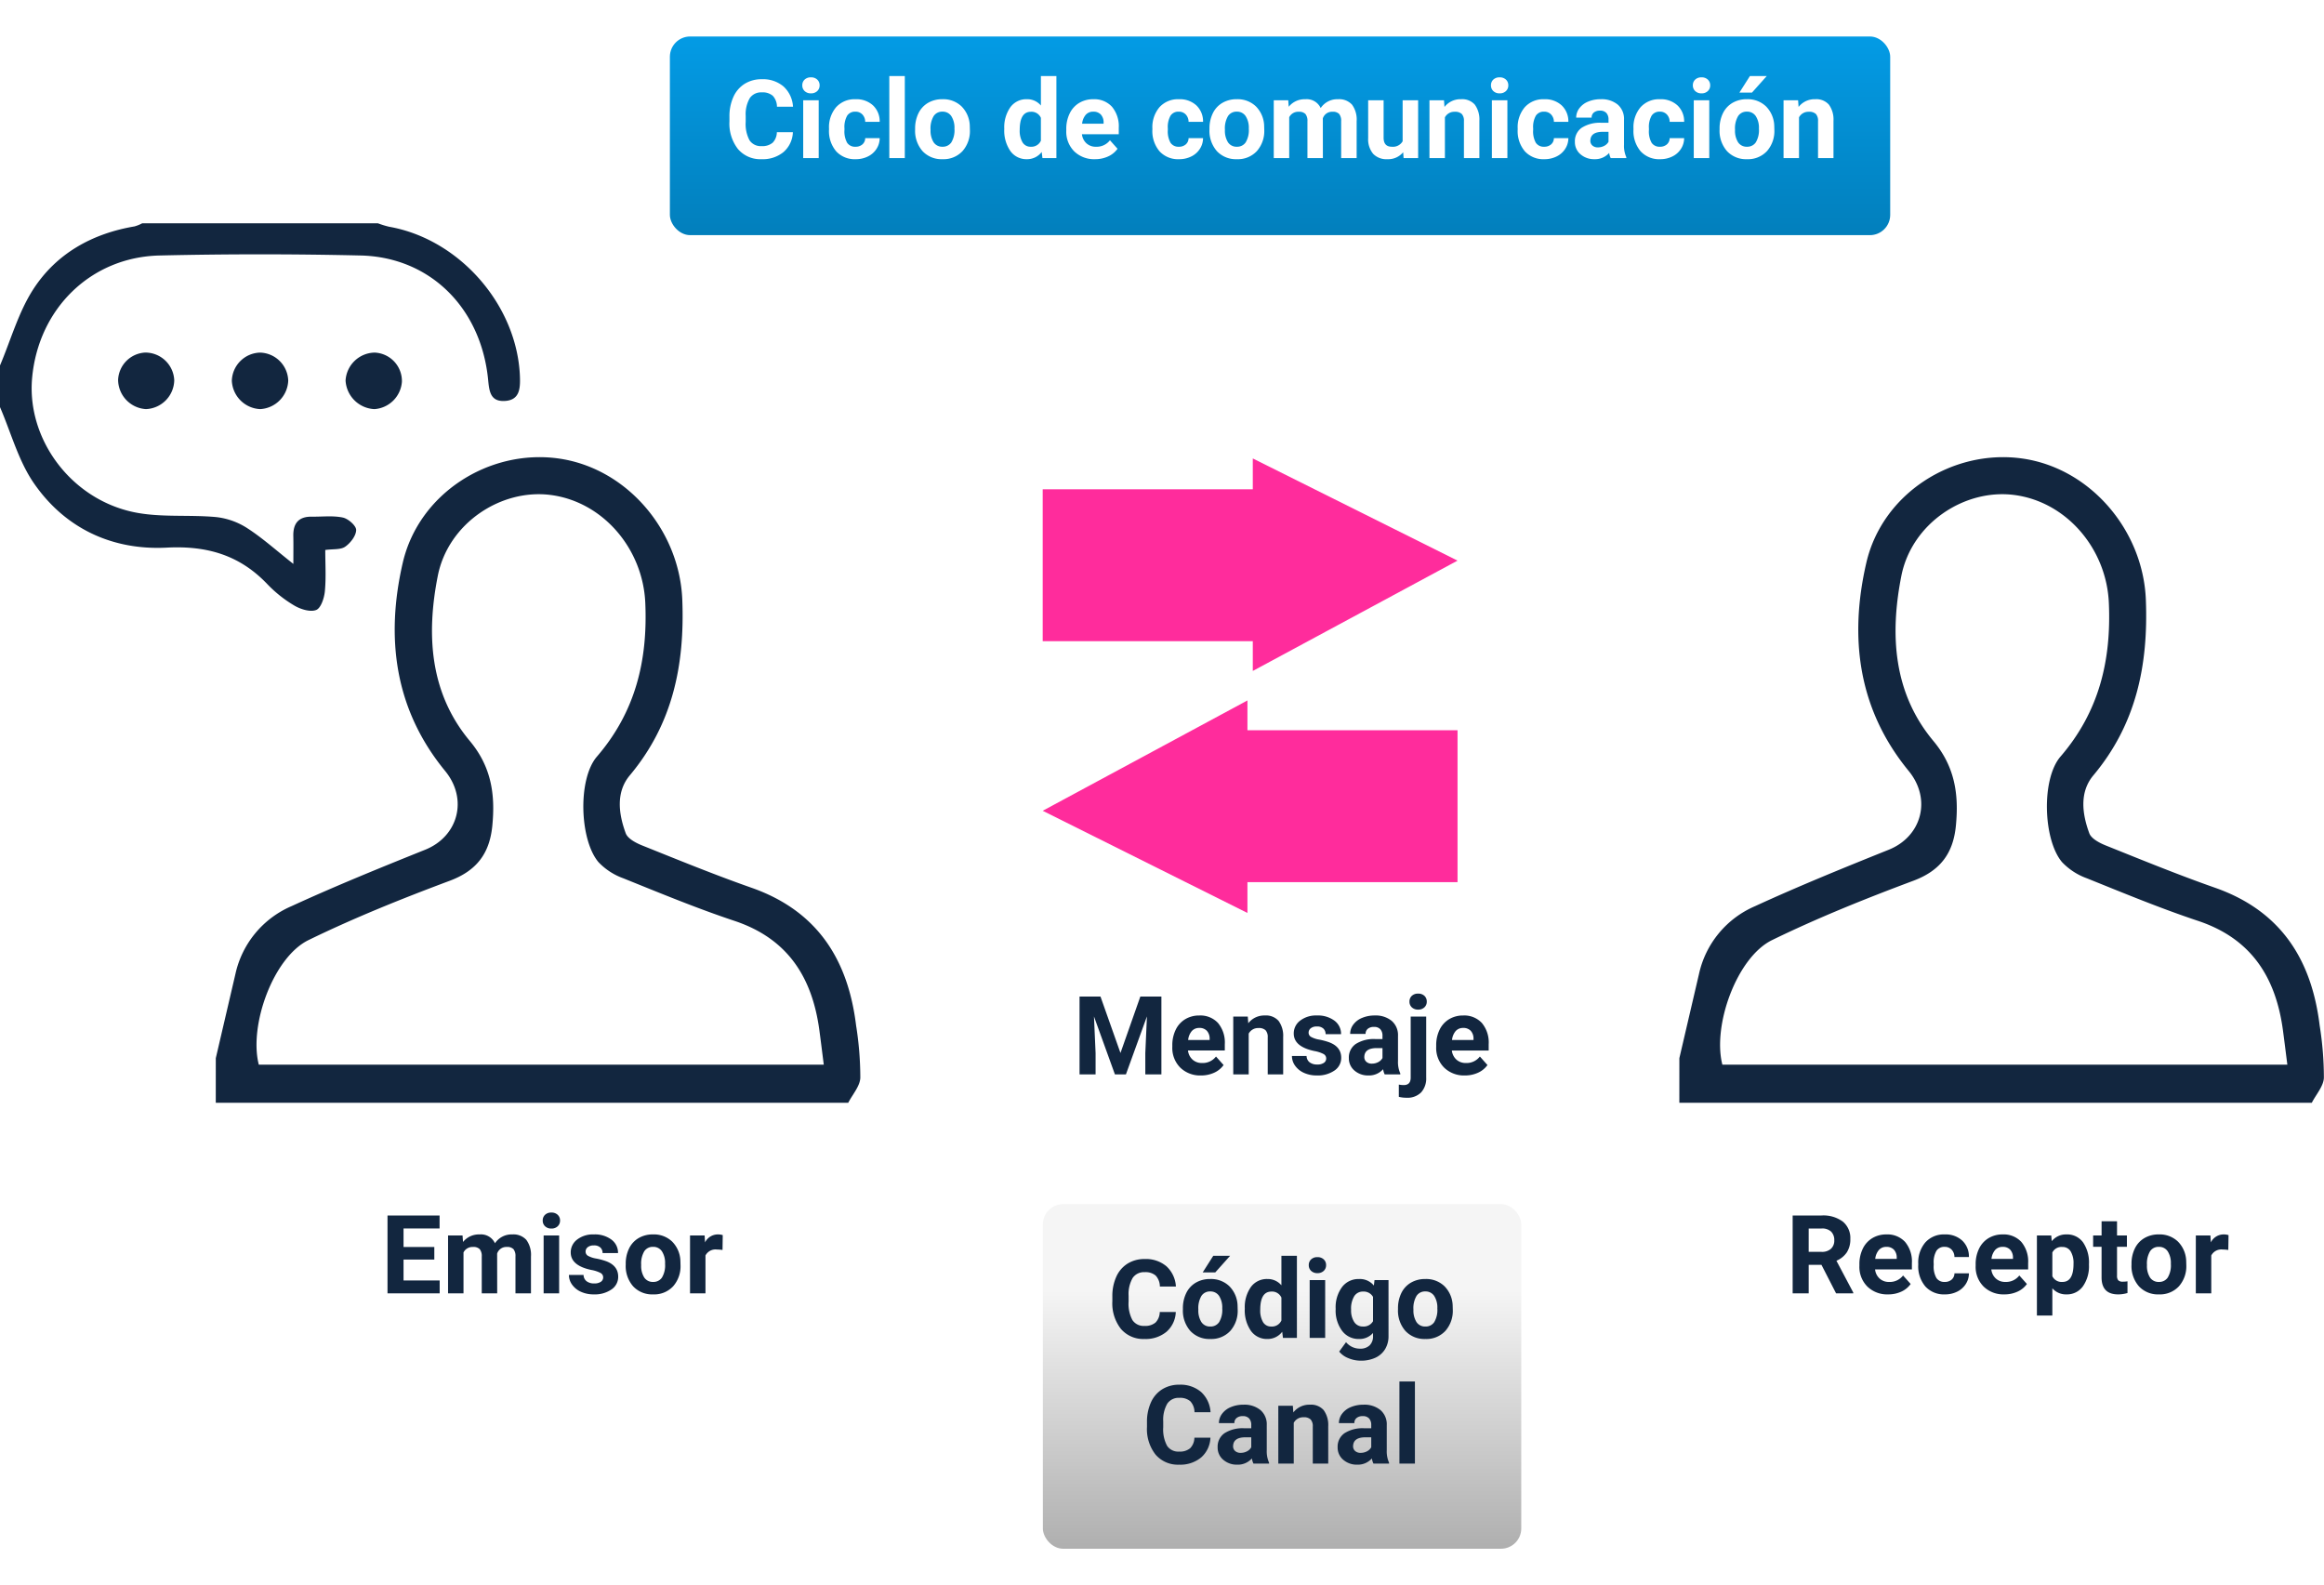 <svg xmlns="http://www.w3.org/2000/svg" xmlns:xlink="http://www.w3.org/1999/xlink" width="573.232" height="391" viewBox="0 0 573.232 391">
  <defs>
    <filter id="Trazado_192896" x="248.19" y="104.078" width="120.321" height="70.411" filterUnits="userSpaceOnUse">
      <feOffset dy="3" input="SourceAlpha"/>
      <feGaussianBlur stdDeviation="3" result="blur"/>
      <feFlood flood-opacity="0.161"/>
      <feComposite operator="in" in2="blur"/>
      <feComposite in="SourceGraphic"/>
    </filter>
    <filter id="Trazado_192897" x="248.19" y="163.769" width="120.321" height="70.411" filterUnits="userSpaceOnUse">
      <feOffset dy="3" input="SourceAlpha"/>
      <feGaussianBlur stdDeviation="3" result="blur-2"/>
      <feFlood flood-opacity="0.161"/>
      <feComposite operator="in" in2="blur-2"/>
      <feComposite in="SourceGraphic"/>
    </filter>
    <linearGradient id="linear-gradient" x1="0.5" x2="0.5" y2="1" gradientUnits="objectBoundingBox">
      <stop offset="0" stop-color="#039be5"/>
      <stop offset="1" stop-color="#027fbc"/>
    </linearGradient>
    <filter id="Rectángulo_44491" x="156.227" y="0" width="319" height="67" filterUnits="userSpaceOnUse">
      <feOffset dy="3" input="SourceAlpha"/>
      <feGaussianBlur stdDeviation="3" result="blur-3"/>
      <feFlood flood-opacity="0.161"/>
      <feComposite operator="in" in2="blur-3"/>
      <feComposite in="SourceGraphic"/>
    </filter>
    <linearGradient id="linear-gradient-2" x1="0.5" x2="0.5" y2="1" gradientUnits="objectBoundingBox">
      <stop offset="0" stop-color="#f5f5f5"/>
      <stop offset="0.25" stop-color="#f5f5f5"/>
      <stop offset="1" stop-color="#afafaf"/>
    </linearGradient>
    <filter id="Rectángulo_44492" x="248.227" y="288" width="136" height="103" filterUnits="userSpaceOnUse">
      <feOffset dy="3" input="SourceAlpha"/>
      <feGaussianBlur stdDeviation="3" result="blur-4"/>
      <feFlood flood-opacity="0.161"/>
      <feComposite operator="in" in2="blur-4"/>
      <feComposite in="SourceGraphic"/>
    </filter>
  </defs>
  <g id="Grupo_152047" data-name="Grupo 152047" transform="translate(-441.449 -9007)">
    <g id="Y9abCQ" transform="translate(-3424.898 10128.145)">
      <g id="Grupo_151188" data-name="Grupo 151188">
        <path id="Trazado_192890" data-name="Trazado 192890" d="M3919.574-860.145q2.422-10.386,4.844-20.773a23.737,23.737,0,0,1,13.825-16.717c10.839-4.981,21.909-9.477,32.984-13.924,8.116-3.26,10.634-12.458,4.909-19.433-12.539-15.276-14.682-32.951-10.453-51.307,3.947-17.13,21.242-28.073,38.256-25.784,16.842,2.266,30.023,17.608,30.7,34.875.628,16.022-2.343,30.65-12.95,43.308-3.469,4.142-2.767,9.484-1,14.284.5,1.345,2.542,2.4,4.1,3.024,8.93,3.582,17.844,7.23,26.919,10.413,16.178,5.674,23.81,17.647,25.8,33.967a81.785,81.785,0,0,1,1.042,12.9c-.079,2.091-1.931,4.115-2.981,6.17h-156Zm149.964,1.6c-.42-3.283-.738-5.9-1.092-8.519-1.765-13.025-7.783-22.563-20.93-26.944-9.28-3.093-18.346-6.844-27.426-10.505a15.827,15.827,0,0,1-6.133-3.994c-4.651-5.517-5.143-20.486-.369-26.028,9.52-11.048,12.558-23.752,11.921-37.956-.6-13.319-10.439-24.9-23.347-26.568-12.237-1.582-25.27,6.977-27.834,19.969-2.828,14.335-2.064,28.784,7.906,40.712,5.33,6.379,6.3,13.22,5.544,20.924-.669,6.8-3.83,11.06-10.507,13.557-11.79,4.408-23.525,9.115-34.829,14.629-8.667,4.227-14.748,21.015-12.261,30.723Z" fill="#12263f"/>
        <path id="Trazado_192891" data-name="Trazado 192891" d="M3994.617-1028.81c2.724,6.3,4.537,13.239,8.366,18.781,7.722,11.178,19.36,16.573,32.758,15.877,9.978-.518,18.006,1.854,24.831,9.023a31.043,31.043,0,0,0,6.681,5.289c1.537.9,3.9,1.636,5.352,1.068,1.165-.453,1.983-2.935,2.142-4.594.324-3.361.1-6.775.1-10.206,1.949-.269,3.784-.026,4.914-.807,1.3-.9,2.688-2.693,2.708-4.116.014-1.056-1.955-2.794-3.285-3.074-2.461-.518-5.1-.183-7.665-.218-3.265-.045-4.626,1.672-4.551,4.806.046,1.948.009,3.9.009,6.846-4.273-3.37-7.614-6.391-11.346-8.8a17.764,17.764,0,0,0-7.663-2.748c-6.784-.641-13.811.165-20.4-1.228-15.615-3.3-26.4-18.16-25.026-33.122,1.564-17.059,14.473-29.783,31.433-30.174q24.791-.572,49.6,0c17.111.4,29.693,12.916,31.44,30.62.275,2.791.507,5.412,4.023,5.264,3.728-.157,3.924-3,3.826-5.907-.6-17.632-14.861-34.012-32.275-37.069a22.411,22.411,0,0,1-2.74-.843h-58.166a9.352,9.352,0,0,1-1.884.76c-10.446,1.769-19.267,6.685-24.97,15.5-3.667,5.669-5.539,12.5-8.216,18.808Z" transform="translate(-128.27 8.08)" fill="#12263f"/>
        <path id="Trazado_192892" data-name="Trazado 192892" d="M4048.407-1027.343a7.267,7.267,0,0,1-6.988,7.105,7.3,7.3,0,0,1-6.858-7.2,7.036,7.036,0,0,1,6.68-6.746A7.134,7.134,0,0,1,4048.407-1027.343Z" transform="translate(-139.081)" fill="#12263f"/>
        <path id="Trazado_192893" data-name="Trazado 192893" d="M4069.556-1034.175a7.139,7.139,0,0,1,6.966,6.9,7.315,7.315,0,0,1-6.923,7.038,7.339,7.339,0,0,1-6.987-7A7.158,7.158,0,0,1,4069.556-1034.175Z" transform="translate(-139.081)" fill="#12263f"/>
        <path id="Trazado_192894" data-name="Trazado 192894" d="M4097.841-1034.177a7.019,7.019,0,0,1,6.721,7.2,7.3,7.3,0,0,1-6.784,6.744,7.478,7.478,0,0,1-7.112-7.053A7.313,7.313,0,0,1,4097.841-1034.177Z" transform="translate(-139.081)" fill="#12263f"/>
      </g>
    </g>
    <path id="Trazado_192895" data-name="Trazado 192895" d="M3919.574-860.145q2.422-10.386,4.844-20.773a23.737,23.737,0,0,1,13.825-16.717c10.839-4.981,21.909-9.477,32.984-13.924,8.116-3.26,10.634-12.458,4.909-19.433-12.539-15.276-14.682-32.951-10.453-51.307,3.947-17.13,21.242-28.073,38.256-25.784,16.842,2.266,30.023,17.608,30.7,34.875.628,16.022-2.343,30.65-12.95,43.308-3.469,4.142-2.767,9.484-1,14.284.5,1.345,2.542,2.4,4.1,3.024,8.93,3.582,17.844,7.23,26.919,10.413,16.178,5.674,23.81,17.647,25.8,33.967a81.785,81.785,0,0,1,1.042,12.9c-.079,2.091-1.931,4.115-2.981,6.17h-156Zm149.964,1.6c-.42-3.283-.738-5.9-1.092-8.519-1.765-13.025-7.783-22.563-20.93-26.944-9.28-3.093-18.346-6.844-27.426-10.505a15.827,15.827,0,0,1-6.133-3.994c-4.651-5.517-5.143-20.486-.369-26.028,9.52-11.048,12.558-23.752,11.921-37.956-.6-13.319-10.439-24.9-23.347-26.568-12.237-1.582-25.27,6.977-27.834,19.969-2.828,14.335-2.064,28.784,7.906,40.712,5.33,6.379,6.3,13.22,5.544,20.924-.669,6.8-3.83,11.06-10.507,13.557-11.79,4.408-23.525,9.115-34.829,14.629-8.667,4.227-14.748,21.015-12.261,30.723Z" transform="translate(-3063.898 10128.145)" fill="#12263f"/>
    <g transform="matrix(1, 0, 0, 1, 441.45, 9007)" filter="url(#Trazado_192896)">
      <path id="Trazado_192896-2" data-name="Trazado 192896" d="M-7525.021-4562.483h51.821v-7.6l50.5,25.2-50.5,27.213v-7.341h-51.821Z" transform="translate(7782.21 4680.16)" fill="#ff2c9c"/>
    </g>
    <g transform="matrix(1, 0, 0, 1, 441.45, 9007)" filter="url(#Trazado_192897)">
      <path id="Trazado_192897-2" data-name="Trazado 192897" d="M0,7.6H51.821V0l50.5,25.2-50.5,27.213V45.07H0Z" transform="translate(359.51 222.18) rotate(180)" fill="#ff2c9c"/>
    </g>
    <g transform="matrix(1, 0, 0, 1, 441.45, 9007)" filter="url(#Rectángulo_44491)">
      <rect id="Rectángulo_44491-2" data-name="Rectángulo 44491" width="301" height="49" rx="5" transform="translate(165.23 6)" fill="url(#linear-gradient)"/>
    </g>
    <path id="Trazado_194488" data-name="Trazado 194488" d="M-120.656-6.394a6.792,6.792,0,0,1-2.287,4.878,8.033,8.033,0,0,1-5.438,1.78,7.223,7.223,0,0,1-5.807-2.485,10.19,10.19,0,0,1-2.116-6.823v-1.173a11.507,11.507,0,0,1,.976-4.878,7.311,7.311,0,0,1,2.788-3.237,7.811,7.811,0,0,1,4.212-1.127,7.826,7.826,0,0,1,5.353,1.78,7.3,7.3,0,0,1,2.347,5h-3.955a4.009,4.009,0,0,0-1.035-2.7,3.832,3.832,0,0,0-2.709-.837,3.36,3.36,0,0,0-2.96,1.417,7.943,7.943,0,0,0-1.009,4.4v1.45a8.5,8.5,0,0,0,.943,4.548,3.3,3.3,0,0,0,2.973,1.437,3.9,3.9,0,0,0,2.736-.837,3.781,3.781,0,0,0,1.035-2.591ZM-114.289,0h-3.823V-14.265h3.823Zm-4.047-17.956a1.876,1.876,0,0,1,.573-1.411,2.154,2.154,0,0,1,1.562-.554,2.159,2.159,0,0,1,1.556.554,1.865,1.865,0,0,1,.58,1.411,1.871,1.871,0,0,1-.587,1.424,2.165,2.165,0,0,1-1.549.554,2.165,2.165,0,0,1-1.549-.554A1.871,1.871,0,0,1-118.336-17.956Zm13.118,15.148a2.5,2.5,0,0,0,1.714-.58,2.032,2.032,0,0,0,.686-1.542h3.573a4.887,4.887,0,0,1-.791,2.656A5.219,5.219,0,0,1-102.166-.4a6.664,6.664,0,0,1-2.986.666,6.193,6.193,0,0,1-4.825-1.945,7.7,7.7,0,0,1-1.767-5.372V-7.3a7.607,7.607,0,0,1,1.753-5.26,6.121,6.121,0,0,1,4.812-1.964,6,6,0,0,1,4.291,1.523,5.391,5.391,0,0,1,1.641,4.054h-3.573a2.618,2.618,0,0,0-.686-1.809,2.286,2.286,0,0,0-1.74-.7,2.3,2.3,0,0,0-2.01.97,5.624,5.624,0,0,0-.679,3.149v.4a5.7,5.7,0,0,0,.672,3.169A2.324,2.324,0,0,0-105.218-2.808ZM-93.05,0h-3.823V-20.25h3.823Zm2.544-7.264a8.46,8.46,0,0,1,.817-3.784,5.984,5.984,0,0,1,2.353-2.571,6.866,6.866,0,0,1,3.566-.91,6.5,6.5,0,0,1,4.713,1.767,7.09,7.09,0,0,1,2.037,4.8l.026.976A7.456,7.456,0,0,1-78.825-1.72,6.37,6.37,0,0,1-83.742.264a6.4,6.4,0,0,1-4.924-1.978,7.587,7.587,0,0,1-1.839-5.379Zm3.81.27a5.332,5.332,0,0,0,.765,3.109,2.522,2.522,0,0,0,2.188,1.076A2.528,2.528,0,0,0-81.58-3.871a5.834,5.834,0,0,0,.778-3.4,5.279,5.279,0,0,0-.778-3.09,2.528,2.528,0,0,0-2.188-1.1,2.487,2.487,0,0,0-2.162,1.089A5.933,5.933,0,0,0-86.7-6.994Zm18.18-.244a8.6,8.6,0,0,1,1.5-5.313,4.855,4.855,0,0,1,4.094-1.978,4.369,4.369,0,0,1,3.441,1.556V-20.25h3.823V0H-59.1l-.185-1.516A4.484,4.484,0,0,1-62.952.264,4.842,4.842,0,0,1-66.992-1.72,8.873,8.873,0,0,1-68.515-7.238Zm3.81.284a5.631,5.631,0,0,0,.7,3.077,2.276,2.276,0,0,0,2.03,1.07A2.549,2.549,0,0,0-59.484-4.3V-9.938A2.513,2.513,0,0,0-61.95-11.43Q-64.705-11.43-64.705-6.954ZM-46.143.264a7,7,0,0,1-5.109-1.925A6.842,6.842,0,0,1-53.222-6.79v-.369A8.617,8.617,0,0,1-52.392-11a6.1,6.1,0,0,1,2.353-2.61,6.605,6.605,0,0,1,3.474-.916,5.92,5.92,0,0,1,4.608,1.846,7.5,7.5,0,0,1,1.681,5.234v1.556h-9.083a3.539,3.539,0,0,0,1.114,2.241,3.368,3.368,0,0,0,2.353.844,4.113,4.113,0,0,0,3.441-1.6l1.872,2.1A5.72,5.72,0,0,1-42.9-.415,7.613,7.613,0,0,1-46.143.264Zm-.435-11.72a2.381,2.381,0,0,0-1.839.768,3.977,3.977,0,0,0-.9,2.2h5.3v-.3a2.837,2.837,0,0,0-.686-1.966A2.456,2.456,0,0,0-46.578-11.457Zm21.12,8.648a2.5,2.5,0,0,0,1.714-.58,2.032,2.032,0,0,0,.686-1.542h3.573a4.887,4.887,0,0,1-.791,2.656A5.219,5.219,0,0,1-22.406-.4a6.664,6.664,0,0,1-2.986.666,6.193,6.193,0,0,1-4.825-1.945,7.7,7.7,0,0,1-1.767-5.372V-7.3a7.607,7.607,0,0,1,1.753-5.26,6.121,6.121,0,0,1,4.812-1.964,6,6,0,0,1,4.291,1.523,5.391,5.391,0,0,1,1.641,4.054h-3.573a2.618,2.618,0,0,0-.686-1.809,2.286,2.286,0,0,0-1.74-.7,2.3,2.3,0,0,0-2.01.97,5.624,5.624,0,0,0-.679,3.149v.4A5.7,5.7,0,0,0-27.5-3.772,2.324,2.324,0,0,0-25.458-2.808ZM-17.9-7.264a8.46,8.46,0,0,1,.817-3.784,5.984,5.984,0,0,1,2.353-2.571,6.866,6.866,0,0,1,3.566-.91,6.5,6.5,0,0,1,4.713,1.767,7.09,7.09,0,0,1,2.037,4.8l.026.976A7.456,7.456,0,0,1-6.223-1.72,6.37,6.37,0,0,1-11.14.264a6.4,6.4,0,0,1-4.924-1.978A7.587,7.587,0,0,1-17.9-7.093Zm3.81.27a5.332,5.332,0,0,0,.765,3.109A2.522,2.522,0,0,0-11.14-2.808,2.528,2.528,0,0,0-8.978-3.871a5.834,5.834,0,0,0,.778-3.4,5.279,5.279,0,0,0-.778-3.09,2.528,2.528,0,0,0-2.188-1.1,2.487,2.487,0,0,0-2.162,1.089A5.933,5.933,0,0,0-14.093-6.994ZM1.529-14.265l.119,1.6a5.013,5.013,0,0,1,4.1-1.859,3.8,3.8,0,0,1,3.784,2.175,4.9,4.9,0,0,1,4.285-2.175,4.255,4.255,0,0,1,3.454,1.351A6.211,6.211,0,0,1,18.4-9.11V0H14.581V-9.1a2.716,2.716,0,0,0-.475-1.773,2.1,2.1,0,0,0-1.674-.56A2.378,2.378,0,0,0,10.059-9.8L10.072,0H6.262V-9.083a2.683,2.683,0,0,0-.488-1.793,2.124,2.124,0,0,0-1.661-.554,2.469,2.469,0,0,0-2.347,1.345V0h-3.81V-14.265ZM29.874-1.45a4.778,4.778,0,0,1-3.9,1.714,4.506,4.506,0,0,1-3.5-1.318,5.628,5.628,0,0,1-1.233-3.863v-9.347h3.81v9.226q0,2.23,2.03,2.23a2.751,2.751,0,0,0,2.663-1.346v-10.11h3.823V0H29.979ZM39.946-14.265l.119,1.648a4.98,4.98,0,0,1,4.1-1.912A4.139,4.139,0,0,1,47.54-13.2a6.213,6.213,0,0,1,1.134,3.981V0h-3.81V-9.123a2.472,2.472,0,0,0-.527-1.76,2.361,2.361,0,0,0-1.753-.547,2.621,2.621,0,0,0-2.413,1.371V0H36.36V-14.265ZM55.582,0H51.759V-14.265h3.823ZM51.535-17.956a1.876,1.876,0,0,1,.573-1.411,2.154,2.154,0,0,1,1.562-.554,2.159,2.159,0,0,1,1.556.554,1.865,1.865,0,0,1,.58,1.411,1.871,1.871,0,0,1-.587,1.424,2.165,2.165,0,0,1-1.549.554,2.165,2.165,0,0,1-1.549-.554A1.871,1.871,0,0,1,51.535-17.956ZM64.652-2.808a2.5,2.5,0,0,0,1.714-.58,2.032,2.032,0,0,0,.686-1.542h3.573a4.887,4.887,0,0,1-.791,2.656A5.219,5.219,0,0,1,67.7-.4a6.664,6.664,0,0,1-2.986.666,6.193,6.193,0,0,1-4.825-1.945,7.7,7.7,0,0,1-1.767-5.372V-7.3a7.607,7.607,0,0,1,1.753-5.26,6.121,6.121,0,0,1,4.812-1.964,6,6,0,0,1,4.291,1.523,5.391,5.391,0,0,1,1.641,4.054H67.052a2.618,2.618,0,0,0-.686-1.809,2.286,2.286,0,0,0-1.74-.7,2.3,2.3,0,0,0-2.01.97,5.624,5.624,0,0,0-.679,3.149v.4a5.7,5.7,0,0,0,.672,3.169A2.324,2.324,0,0,0,64.652-2.808ZM81.066,0a4.231,4.231,0,0,1-.382-1.279,4.61,4.61,0,0,1-3.6,1.542A5.065,5.065,0,0,1,73.611-.949a3.9,3.9,0,0,1-1.378-3.059,4.031,4.031,0,0,1,1.681-3.48,8.294,8.294,0,0,1,4.858-1.226h1.753v-.817a2.351,2.351,0,0,0-.508-1.582,2,2,0,0,0-1.6-.593,2.27,2.27,0,0,0-1.51.461,1.568,1.568,0,0,0-.547,1.266h-3.81a3.827,3.827,0,0,1,.765-2.294,5.054,5.054,0,0,1,2.162-1.655,7.88,7.88,0,0,1,3.138-.6A6.225,6.225,0,0,1,82.8-13.2a4.635,4.635,0,0,1,1.549,3.724V-3.3a6.82,6.82,0,0,0,.567,3.072V0ZM77.915-2.65a3.281,3.281,0,0,0,1.556-.376,2.468,2.468,0,0,0,1.055-1.009V-6.486H79.1q-2.861,0-3.045,1.978l-.013.224a1.525,1.525,0,0,0,.5,1.173A1.946,1.946,0,0,0,77.915-2.65Zm15.293-.158a2.5,2.5,0,0,0,1.714-.58,2.032,2.032,0,0,0,.686-1.542H99.18a4.887,4.887,0,0,1-.791,2.656A5.219,5.219,0,0,1,96.26-.4a6.664,6.664,0,0,1-2.986.666,6.193,6.193,0,0,1-4.825-1.945,7.7,7.7,0,0,1-1.767-5.372V-7.3a7.607,7.607,0,0,1,1.753-5.26,6.121,6.121,0,0,1,4.812-1.964,6,6,0,0,1,4.291,1.523A5.391,5.391,0,0,1,99.18-8.952H95.607a2.618,2.618,0,0,0-.686-1.809,2.286,2.286,0,0,0-1.74-.7,2.3,2.3,0,0,0-2.01.97,5.624,5.624,0,0,0-.679,3.149v.4a5.7,5.7,0,0,0,.672,3.169A2.324,2.324,0,0,0,93.208-2.808ZM105.376,0h-3.823V-14.265h3.823Zm-4.047-17.956a1.876,1.876,0,0,1,.573-1.411,2.154,2.154,0,0,1,1.562-.554,2.159,2.159,0,0,1,1.556.554,1.865,1.865,0,0,1,.58,1.411,1.871,1.871,0,0,1-.587,1.424,2.165,2.165,0,0,1-1.549.554,2.165,2.165,0,0,1-1.549-.554A1.871,1.871,0,0,1,101.329-17.956Zm6.592,10.692a8.46,8.46,0,0,1,.817-3.784,5.984,5.984,0,0,1,2.353-2.571,6.866,6.866,0,0,1,3.566-.91,6.5,6.5,0,0,1,4.713,1.767,7.09,7.09,0,0,1,2.037,4.8l.026.976A7.456,7.456,0,0,1,119.6-1.72,6.37,6.37,0,0,1,114.684.264a6.4,6.4,0,0,1-4.924-1.978,7.587,7.587,0,0,1-1.839-5.379Zm3.81.27a5.332,5.332,0,0,0,.765,3.109,2.522,2.522,0,0,0,2.188,1.076,2.528,2.528,0,0,0,2.162-1.063,5.834,5.834,0,0,0,.778-3.4,5.279,5.279,0,0,0-.778-3.09,2.528,2.528,0,0,0-2.188-1.1,2.487,2.487,0,0,0-2.162,1.089A5.933,5.933,0,0,0,111.731-6.994Zm3.678-13.256h4.153l-3.652,4.087h-3.1Zm11.878,5.985.119,1.648a4.98,4.98,0,0,1,4.1-1.912,4.139,4.139,0,0,1,3.375,1.332,6.213,6.213,0,0,1,1.134,3.981V0h-3.81V-9.123a2.472,2.472,0,0,0-.527-1.76,2.361,2.361,0,0,0-1.753-.547,2.621,2.621,0,0,0-2.413,1.371V0H123.7V-14.265Z" transform="translate(757.676 9046)" fill="#fff"/>
    <path id="Trazado_194489" data-name="Trazado 194489" d="M-29.1-8.319H-36.69v5.142h8.912V0H-40.645V-19.2H-27.8v3.2H-36.69v4.575H-29.1Zm6.961-5.946.119,1.6a5.013,5.013,0,0,1,4.1-1.859,3.8,3.8,0,0,1,3.784,2.175,4.9,4.9,0,0,1,4.285-2.175,4.255,4.255,0,0,1,3.454,1.351A6.211,6.211,0,0,1-5.26-9.11V0H-9.083V-9.1a2.716,2.716,0,0,0-.475-1.773,2.1,2.1,0,0,0-1.674-.56A2.378,2.378,0,0,0-13.605-9.8l.013,9.8H-17.4V-9.083a2.683,2.683,0,0,0-.488-1.793,2.124,2.124,0,0,0-1.661-.554A2.469,2.469,0,0,0-21.9-10.085V0h-3.81V-14.265ZM1.688,0H-2.136V-14.265H1.688ZM-2.36-17.956a1.876,1.876,0,0,1,.573-1.411A2.154,2.154,0,0,1-.224-19.92a2.159,2.159,0,0,1,1.556.554,1.865,1.865,0,0,1,.58,1.411,1.871,1.871,0,0,1-.587,1.424,2.165,2.165,0,0,1-1.549.554,2.165,2.165,0,0,1-1.549-.554A1.871,1.871,0,0,1-2.36-17.956ZM12.551-3.942a1.228,1.228,0,0,0-.692-1.1,7.862,7.862,0,0,0-2.221-.719Q4.548-6.829,4.548-10.085a3.92,3.92,0,0,1,1.575-3.171,6.355,6.355,0,0,1,4.12-1.272,6.84,6.84,0,0,1,4.344,1.279,4.03,4.03,0,0,1,1.628,3.322h-3.81a1.844,1.844,0,0,0-.527-1.351,2.232,2.232,0,0,0-1.648-.534,2.28,2.28,0,0,0-1.49.435,1.373,1.373,0,0,0-.527,1.107,1.174,1.174,0,0,0,.6,1.022,6.171,6.171,0,0,0,2.024.672,16.529,16.529,0,0,1,2.4.639Q16.255-6.829,16.255-4.1A3.721,3.721,0,0,1,14.581-.943,7.223,7.223,0,0,1,10.257.264,7.544,7.544,0,0,1,7.073-.376,5.342,5.342,0,0,1,4.891-2.129,4.074,4.074,0,0,1,4.1-4.535H7.712a1.989,1.989,0,0,0,.751,1.556,2.981,2.981,0,0,0,1.872.541,2.759,2.759,0,0,0,1.655-.415A1.292,1.292,0,0,0,12.551-3.942Zm5.563-3.322a8.46,8.46,0,0,1,.817-3.784,5.984,5.984,0,0,1,2.353-2.571,6.866,6.866,0,0,1,3.566-.91,6.5,6.5,0,0,1,4.713,1.767,7.09,7.09,0,0,1,2.037,4.8l.026.976A7.456,7.456,0,0,1,29.795-1.72,6.37,6.37,0,0,1,24.877.264a6.4,6.4,0,0,1-4.924-1.978,7.587,7.587,0,0,1-1.839-5.379Zm3.81.27a5.332,5.332,0,0,0,.765,3.109,2.522,2.522,0,0,0,2.188,1.076A2.528,2.528,0,0,0,27.04-3.871a5.834,5.834,0,0,0,.778-3.4,5.279,5.279,0,0,0-.778-3.09,2.528,2.528,0,0,0-2.188-1.1,2.487,2.487,0,0,0-2.162,1.089A5.933,5.933,0,0,0,21.924-6.994Zm20.065-3.7a10.351,10.351,0,0,0-1.371-.105,2.791,2.791,0,0,0-2.834,1.463V0h-3.81V-14.265h3.6l.105,1.7a3.53,3.53,0,0,1,3.177-1.964,3.992,3.992,0,0,1,1.187.171Z" transform="translate(577.676 9326)" fill="#12263f"/>
    <path id="Trazado_194490" data-name="Trazado 194490" d="M-44.785-19.2l4.931,13.922,4.9-13.922h5.194V0h-3.968V-5.247l.4-9.057L-38.509,0h-2.716l-5.168-14.291.4,9.044V0h-3.955V-19.2ZM-19.986.264a7,7,0,0,1-5.109-1.925A6.842,6.842,0,0,1-27.066-6.79v-.369A8.617,8.617,0,0,1-26.235-11a6.1,6.1,0,0,1,2.353-2.61,6.605,6.605,0,0,1,3.474-.916A5.92,5.92,0,0,1-15.8-12.683,7.5,7.5,0,0,1-14.12-7.449v1.556H-23.2a3.539,3.539,0,0,0,1.114,2.241,3.368,3.368,0,0,0,2.353.844,4.113,4.113,0,0,0,3.441-1.6l1.872,2.1a5.72,5.72,0,0,1-2.32,1.892A7.613,7.613,0,0,1-19.986.264Zm-.435-11.72a2.381,2.381,0,0,0-1.839.768,3.977,3.977,0,0,0-.9,2.2h5.3v-.3a2.837,2.837,0,0,0-.686-1.966A2.456,2.456,0,0,0-20.421-11.457Zm11.971-2.808.119,1.648a4.98,4.98,0,0,1,4.1-1.912A4.139,4.139,0,0,1-.857-13.2,6.213,6.213,0,0,1,.277-9.215V0h-3.81V-9.123a2.472,2.472,0,0,0-.527-1.76,2.361,2.361,0,0,0-1.753-.547,2.621,2.621,0,0,0-2.413,1.371V0h-3.81V-14.265ZM10.89-3.942a1.228,1.228,0,0,0-.692-1.1,7.862,7.862,0,0,0-2.221-.719Q2.887-6.829,2.887-10.085a3.92,3.92,0,0,1,1.575-3.171,6.355,6.355,0,0,1,4.12-1.272,6.84,6.84,0,0,1,4.344,1.279,4.03,4.03,0,0,1,1.628,3.322h-3.81a1.844,1.844,0,0,0-.527-1.351,2.232,2.232,0,0,0-1.648-.534,2.28,2.28,0,0,0-1.49.435,1.373,1.373,0,0,0-.527,1.107,1.174,1.174,0,0,0,.6,1.022,6.171,6.171,0,0,0,2.024.672,16.529,16.529,0,0,1,2.4.639Q14.594-6.829,14.594-4.1A3.721,3.721,0,0,1,12.92-.943,7.223,7.223,0,0,1,8.6.264,7.544,7.544,0,0,1,5.412-.376,5.342,5.342,0,0,1,3.23-2.129a4.074,4.074,0,0,1-.791-2.406H6.051A1.989,1.989,0,0,0,6.8-2.979a2.981,2.981,0,0,0,1.872.541,2.759,2.759,0,0,0,1.655-.415A1.292,1.292,0,0,0,10.89-3.942ZM25.313,0a4.231,4.231,0,0,1-.382-1.279,4.61,4.61,0,0,1-3.6,1.542A5.065,5.065,0,0,1,17.857-.949a3.9,3.9,0,0,1-1.378-3.059,4.031,4.031,0,0,1,1.681-3.48,8.294,8.294,0,0,1,4.858-1.226h1.753v-.817a2.351,2.351,0,0,0-.508-1.582,2,2,0,0,0-1.6-.593,2.27,2.27,0,0,0-1.51.461,1.568,1.568,0,0,0-.547,1.266H16.8a3.827,3.827,0,0,1,.765-2.294,5.054,5.054,0,0,1,2.162-1.655,7.88,7.88,0,0,1,3.138-.6A6.225,6.225,0,0,1,27.046-13.2,4.635,4.635,0,0,1,28.6-9.479V-3.3a6.82,6.82,0,0,0,.567,3.072V0ZM22.162-2.65a3.281,3.281,0,0,0,1.556-.376,2.468,2.468,0,0,0,1.055-1.009V-6.486H23.348q-2.861,0-3.045,1.978l-.013.224a1.525,1.525,0,0,0,.5,1.173A1.946,1.946,0,0,0,22.162-2.65ZM35.556-14.265V.778A5.1,5.1,0,0,1,34.3,4.449a4.76,4.76,0,0,1-3.612,1.312,7.747,7.747,0,0,1-1.885-.224V2.518a7.152,7.152,0,0,0,1.2.119q1.727,0,1.727-1.833V-14.265ZM31.43-17.956A1.876,1.876,0,0,1,32-19.367a2.154,2.154,0,0,1,1.562-.554,2.154,2.154,0,0,1,1.562.554,1.876,1.876,0,0,1,.573,1.411,1.871,1.871,0,0,1-.587,1.424,2.165,2.165,0,0,1-1.549.554,2.165,2.165,0,0,1-1.549-.554A1.871,1.871,0,0,1,31.43-17.956ZM45.1.264a7,7,0,0,1-5.109-1.925A6.842,6.842,0,0,1,38.021-6.79v-.369A8.617,8.617,0,0,1,38.852-11a6.1,6.1,0,0,1,2.353-2.61,6.605,6.605,0,0,1,3.474-.916,5.92,5.92,0,0,1,4.608,1.846,7.5,7.5,0,0,1,1.681,5.234v1.556H41.884A3.539,3.539,0,0,0,43-3.652a3.368,3.368,0,0,0,2.353.844,4.113,4.113,0,0,0,3.441-1.6l1.872,2.1a5.72,5.72,0,0,1-2.32,1.892A7.613,7.613,0,0,1,45.1.264Zm-.435-11.72a2.381,2.381,0,0,0-1.839.768,3.977,3.977,0,0,0-.9,2.2h5.3v-.3a2.837,2.837,0,0,0-.686-1.966A2.456,2.456,0,0,0,44.666-11.457Z" transform="translate(757.676 9272)" fill="#12263f"/>
    <path id="Trazado_194493" data-name="Trazado 194493" d="M-45.951-7.027H-49.1V0h-3.955V-19.2h7.132a8.063,8.063,0,0,1,5.247,1.516,5.233,5.233,0,0,1,1.846,4.285,5.906,5.906,0,0,1-.85,3.276,5.8,5.8,0,0,1-2.577,2.09l4.153,7.844V0h-4.245Zm-3.151-3.2h3.19a3.267,3.267,0,0,0,2.307-.758,2.709,2.709,0,0,0,.817-2.09,2.9,2.9,0,0,0-.771-2.136,3.205,3.205,0,0,0-2.366-.778H-49.1ZM-29.511.264A7,7,0,0,1-34.62-1.661,6.842,6.842,0,0,1-36.591-6.79v-.369A8.617,8.617,0,0,1-35.76-11a6.1,6.1,0,0,1,2.353-2.61,6.605,6.605,0,0,1,3.474-.916,5.92,5.92,0,0,1,4.608,1.846,7.5,7.5,0,0,1,1.681,5.234v1.556h-9.083a3.539,3.539,0,0,0,1.114,2.241,3.368,3.368,0,0,0,2.353.844A4.113,4.113,0,0,0-25.82-4.4l1.872,2.1a5.72,5.72,0,0,1-2.32,1.892A7.613,7.613,0,0,1-29.511.264Zm-.435-11.72a2.381,2.381,0,0,0-1.839.768,3.977,3.977,0,0,0-.9,2.2h5.3v-.3a2.837,2.837,0,0,0-.686-1.966A2.456,2.456,0,0,0-29.947-11.457Zm14.4,8.648a2.5,2.5,0,0,0,1.714-.58,2.032,2.032,0,0,0,.686-1.542h3.573a4.887,4.887,0,0,1-.791,2.656A5.219,5.219,0,0,1-12.5-.4a6.664,6.664,0,0,1-2.986.666,6.193,6.193,0,0,1-4.825-1.945,7.7,7.7,0,0,1-1.767-5.372V-7.3a7.607,7.607,0,0,1,1.753-5.26,6.121,6.121,0,0,1,4.812-1.964,6,6,0,0,1,4.291,1.523A5.391,5.391,0,0,1-9.578-8.952h-3.573a2.618,2.618,0,0,0-.686-1.809,2.286,2.286,0,0,0-1.74-.7,2.3,2.3,0,0,0-2.01.97,5.624,5.624,0,0,0-.679,3.149v.4a5.7,5.7,0,0,0,.672,3.169A2.324,2.324,0,0,0-15.55-2.808ZM-.837.264A7,7,0,0,1-5.946-1.661,6.842,6.842,0,0,1-7.917-6.79v-.369A8.617,8.617,0,0,1-7.086-11a6.1,6.1,0,0,1,2.353-2.61,6.605,6.605,0,0,1,3.474-.916,5.92,5.92,0,0,1,4.608,1.846A7.5,7.5,0,0,1,5.03-7.449v1.556H-4.054A3.539,3.539,0,0,0-2.94-3.652a3.368,3.368,0,0,0,2.353.844A4.113,4.113,0,0,0,2.854-4.4l1.872,2.1A5.72,5.72,0,0,1,2.406-.415,7.613,7.613,0,0,1-.837.264Zm-.435-11.72a2.381,2.381,0,0,0-1.839.768,3.977,3.977,0,0,0-.9,2.2h5.3v-.3A2.837,2.837,0,0,0,.6-10.761,2.456,2.456,0,0,0-1.272-11.457ZM20.032-7a8.555,8.555,0,0,1-1.5,5.28A4.8,4.8,0,0,1,14.5.264,4.444,4.444,0,0,1,11-1.239V5.484H7.192V-14.265h3.533l.132,1.4a4.478,4.478,0,0,1,3.612-1.661,4.83,4.83,0,0,1,4.1,1.951A8.787,8.787,0,0,1,20.032-7.2Zm-3.81-.277a5.614,5.614,0,0,0-.705-3.072,2.3,2.3,0,0,0-2.05-1.081A2.5,2.5,0,0,0,11-10.059v5.84a2.537,2.537,0,0,0,2.492,1.411Q16.222-2.808,16.222-7.277ZM26.954-17.771v3.507h2.439v2.795H26.954v7.119a1.7,1.7,0,0,0,.3,1.134,1.523,1.523,0,0,0,1.16.343,6.076,6.076,0,0,0,1.121-.092V-.079a7.844,7.844,0,0,1-2.307.343q-4.008,0-4.087-4.047V-11.47H21.061v-2.795h2.083v-3.507ZM30.527-7.264a8.46,8.46,0,0,1,.817-3.784A5.984,5.984,0,0,1,33.7-13.619a6.866,6.866,0,0,1,3.566-.91,6.5,6.5,0,0,1,4.713,1.767,7.09,7.09,0,0,1,2.037,4.8l.026.976A7.456,7.456,0,0,1,42.207-1.72,6.37,6.37,0,0,1,37.29.264a6.4,6.4,0,0,1-4.924-1.978,7.587,7.587,0,0,1-1.839-5.379Zm3.81.27A5.332,5.332,0,0,0,35.1-3.884,2.522,2.522,0,0,0,37.29-2.808a2.528,2.528,0,0,0,2.162-1.063,5.834,5.834,0,0,0,.778-3.4,5.279,5.279,0,0,0-.778-3.09,2.528,2.528,0,0,0-2.188-1.1A2.487,2.487,0,0,0,35.1-10.367,5.933,5.933,0,0,0,34.337-6.994Zm20.065-3.7a10.351,10.351,0,0,0-1.371-.105A2.791,2.791,0,0,0,50.2-9.334V0h-3.81V-14.265h3.6l.105,1.7a3.53,3.53,0,0,1,3.177-1.964,3.992,3.992,0,0,1,1.187.171Z" transform="translate(936.676 9326)" fill="#12263f"/>
    <g transform="matrix(1, 0, 0, 1, 441.45, 9007)" filter="url(#Rectángulo_44492)">
      <rect id="Rectángulo_44492-2" data-name="Rectángulo 44492" width="118" height="85" rx="5" transform="translate(257.23 294)" fill="url(#linear-gradient-2)"/>
    </g>
    <path id="Trazado_194491" data-name="Trazado 194491" d="M-26.209-6.394A6.792,6.792,0,0,1-28.5-1.516,8.033,8.033,0,0,1-33.935.264a7.223,7.223,0,0,1-5.807-2.485,10.19,10.19,0,0,1-2.116-6.823v-1.173a11.507,11.507,0,0,1,.976-4.878,7.311,7.311,0,0,1,2.788-3.237,7.811,7.811,0,0,1,4.212-1.127,7.826,7.826,0,0,1,5.353,1.78,7.3,7.3,0,0,1,2.347,5h-3.955a4.009,4.009,0,0,0-1.035-2.7,3.832,3.832,0,0,0-2.709-.837,3.36,3.36,0,0,0-2.96,1.417,7.943,7.943,0,0,0-1.009,4.4v1.45A8.5,8.5,0,0,0-36.907-4.4a3.3,3.3,0,0,0,2.973,1.437A3.9,3.9,0,0,0-31.2-3.8a3.781,3.781,0,0,0,1.035-2.591Zm1.753-.87a8.46,8.46,0,0,1,.817-3.784,5.984,5.984,0,0,1,2.353-2.571,6.866,6.866,0,0,1,3.566-.91,6.5,6.5,0,0,1,4.713,1.767,7.09,7.09,0,0,1,2.037,4.8l.026.976A7.456,7.456,0,0,1-12.775-1.72,6.37,6.37,0,0,1-17.692.264a6.4,6.4,0,0,1-4.924-1.978,7.587,7.587,0,0,1-1.839-5.379Zm3.81.27a5.332,5.332,0,0,0,.765,3.109,2.522,2.522,0,0,0,2.188,1.076A2.528,2.528,0,0,0-15.53-3.871a5.834,5.834,0,0,0,.778-3.4,5.279,5.279,0,0,0-.778-3.09,2.528,2.528,0,0,0-2.188-1.1,2.487,2.487,0,0,0-2.162,1.089A5.933,5.933,0,0,0-20.646-6.994Zm3.678-13.256h4.153l-3.652,4.087h-3.1ZM-9.189-7.238a8.6,8.6,0,0,1,1.5-5.313A4.855,4.855,0,0,1-3.6-14.528,4.369,4.369,0,0,1-.158-12.973V-20.25H3.665V0H.224L.04-1.516A4.484,4.484,0,0,1-3.625.264,4.842,4.842,0,0,1-7.666-1.72,8.873,8.873,0,0,1-9.189-7.238Zm3.81.284a5.631,5.631,0,0,0,.7,3.077,2.276,2.276,0,0,0,2.03,1.07A2.549,2.549,0,0,0-.158-4.3V-9.938A2.513,2.513,0,0,0-2.624-11.43Q-5.379-11.43-5.379-6.954ZM10.639,0H6.816V-14.265h3.823ZM6.592-17.956a1.876,1.876,0,0,1,.573-1.411,2.154,2.154,0,0,1,1.562-.554,2.159,2.159,0,0,1,1.556.554,1.865,1.865,0,0,1,.58,1.411,1.871,1.871,0,0,1-.587,1.424,2.165,2.165,0,0,1-1.549.554,2.165,2.165,0,0,1-1.549-.554A1.871,1.871,0,0,1,6.592-17.956ZM13.223-7.238a8.36,8.36,0,0,1,1.562-5.287,5.062,5.062,0,0,1,4.212-2,4.44,4.44,0,0,1,3.652,1.608l.158-1.345h3.454V-.475a6.1,6.1,0,0,1-.85,3.256,5.461,5.461,0,0,1-2.393,2.109,8.412,8.412,0,0,1-3.612.725,7.822,7.822,0,0,1-3.059-.626,5.428,5.428,0,0,1-2.254-1.615l1.688-2.32a4.463,4.463,0,0,0,3.454,1.6,3.267,3.267,0,0,0,2.36-.811,3.041,3.041,0,0,0,.844-2.3v-.765A4.407,4.407,0,0,1,18.971.264a5.049,5.049,0,0,1-4.159-2.01A8.358,8.358,0,0,1,13.223-7.08Zm3.81.284a5.206,5.206,0,0,0,.778,3.044,2.474,2.474,0,0,0,2.136,1.1,2.646,2.646,0,0,0,2.492-1.307v-6.008a2.64,2.64,0,0,0-2.465-1.307,2.49,2.49,0,0,0-2.156,1.122A5.867,5.867,0,0,0,17.033-6.954ZM28.6-7.264a8.46,8.46,0,0,1,.817-3.784,5.984,5.984,0,0,1,2.353-2.571,6.866,6.866,0,0,1,3.566-.91,6.5,6.5,0,0,1,4.713,1.767,7.09,7.09,0,0,1,2.037,4.8l.026.976A7.456,7.456,0,0,1,40.276-1.72,6.37,6.37,0,0,1,35.358.264a6.4,6.4,0,0,1-4.924-1.978A7.587,7.587,0,0,1,28.6-7.093Zm3.81.27a5.332,5.332,0,0,0,.765,3.109,2.522,2.522,0,0,0,2.188,1.076,2.528,2.528,0,0,0,2.162-1.063,5.834,5.834,0,0,0,.778-3.4,5.279,5.279,0,0,0-.778-3.09,2.528,2.528,0,0,0-2.188-1.1,2.487,2.487,0,0,0-2.162,1.089A5.933,5.933,0,0,0,32.405-6.994Z" transform="translate(757.676 9337)" fill="#12263f"/>
    <path id="Trazado_194492" data-name="Trazado 194492" d="M-17.666-6.394a6.792,6.792,0,0,1-2.287,4.878A8.033,8.033,0,0,1-25.392.264,7.223,7.223,0,0,1-31.2-2.221a10.19,10.19,0,0,1-2.116-6.823v-1.173a11.507,11.507,0,0,1,.976-4.878,7.311,7.311,0,0,1,2.788-3.237,7.811,7.811,0,0,1,4.212-1.127,7.826,7.826,0,0,1,5.353,1.78,7.3,7.3,0,0,1,2.347,5h-3.955a4.009,4.009,0,0,0-1.035-2.7,3.832,3.832,0,0,0-2.709-.837A3.36,3.36,0,0,0-28.3-14.8a7.943,7.943,0,0,0-1.009,4.4v1.45A8.5,8.5,0,0,0-28.365-4.4a3.3,3.3,0,0,0,2.973,1.437A3.9,3.9,0,0,0-22.656-3.8a3.781,3.781,0,0,0,1.035-2.591ZM-7.053,0a4.231,4.231,0,0,1-.382-1.279,4.61,4.61,0,0,1-3.6,1.542A5.065,5.065,0,0,1-14.509-.949a3.9,3.9,0,0,1-1.378-3.059,4.031,4.031,0,0,1,1.681-3.48A8.294,8.294,0,0,1-9.347-8.714h1.753v-.817A2.351,2.351,0,0,0-8.1-11.114a2,2,0,0,0-1.6-.593,2.27,2.27,0,0,0-1.51.461A1.568,1.568,0,0,0-11.76-9.98h-3.81a3.827,3.827,0,0,1,.765-2.294,5.054,5.054,0,0,1,2.162-1.655,7.88,7.88,0,0,1,3.138-.6A6.225,6.225,0,0,1-5.32-13.2,4.635,4.635,0,0,1-3.771-9.479V-3.3A6.82,6.82,0,0,0-3.2-.224V0ZM-10.2-2.65a3.281,3.281,0,0,0,1.556-.376A2.468,2.468,0,0,0-7.594-4.034V-6.486H-9.018q-2.861,0-3.045,1.978l-.013.224a1.525,1.525,0,0,0,.5,1.173A1.946,1.946,0,0,0-10.2-2.65ZM2.663-14.265l.119,1.648a4.98,4.98,0,0,1,4.1-1.912A4.139,4.139,0,0,1,10.257-13.2a6.213,6.213,0,0,1,1.134,3.981V0H7.581V-9.123a2.472,2.472,0,0,0-.527-1.76A2.361,2.361,0,0,0,5.3-11.43a2.621,2.621,0,0,0-2.413,1.371V0H-.923V-14.265ZM22.544,0a4.231,4.231,0,0,1-.382-1.279,4.61,4.61,0,0,1-3.6,1.542A5.065,5.065,0,0,1,15.089-.949a3.9,3.9,0,0,1-1.378-3.059,4.031,4.031,0,0,1,1.681-3.48A8.294,8.294,0,0,1,20.25-8.714H22v-.817a2.351,2.351,0,0,0-.508-1.582,2,2,0,0,0-1.6-.593,2.27,2.27,0,0,0-1.51.461,1.568,1.568,0,0,0-.547,1.266h-3.81a3.827,3.827,0,0,1,.765-2.294,5.054,5.054,0,0,1,2.162-1.655,7.88,7.88,0,0,1,3.138-.6A6.225,6.225,0,0,1,24.278-13.2a4.635,4.635,0,0,1,1.549,3.724V-3.3a6.82,6.82,0,0,0,.567,3.072V0ZM19.393-2.65a3.281,3.281,0,0,0,1.556-.376A2.468,2.468,0,0,0,22-4.034V-6.486H20.58q-2.861,0-3.045,1.978l-.013.224a1.525,1.525,0,0,0,.5,1.173A1.946,1.946,0,0,0,19.393-2.65ZM32.774,0H28.951V-20.25h3.823Z" transform="translate(757.676 9368)" fill="#12263f"/>
  </g>
</svg>
